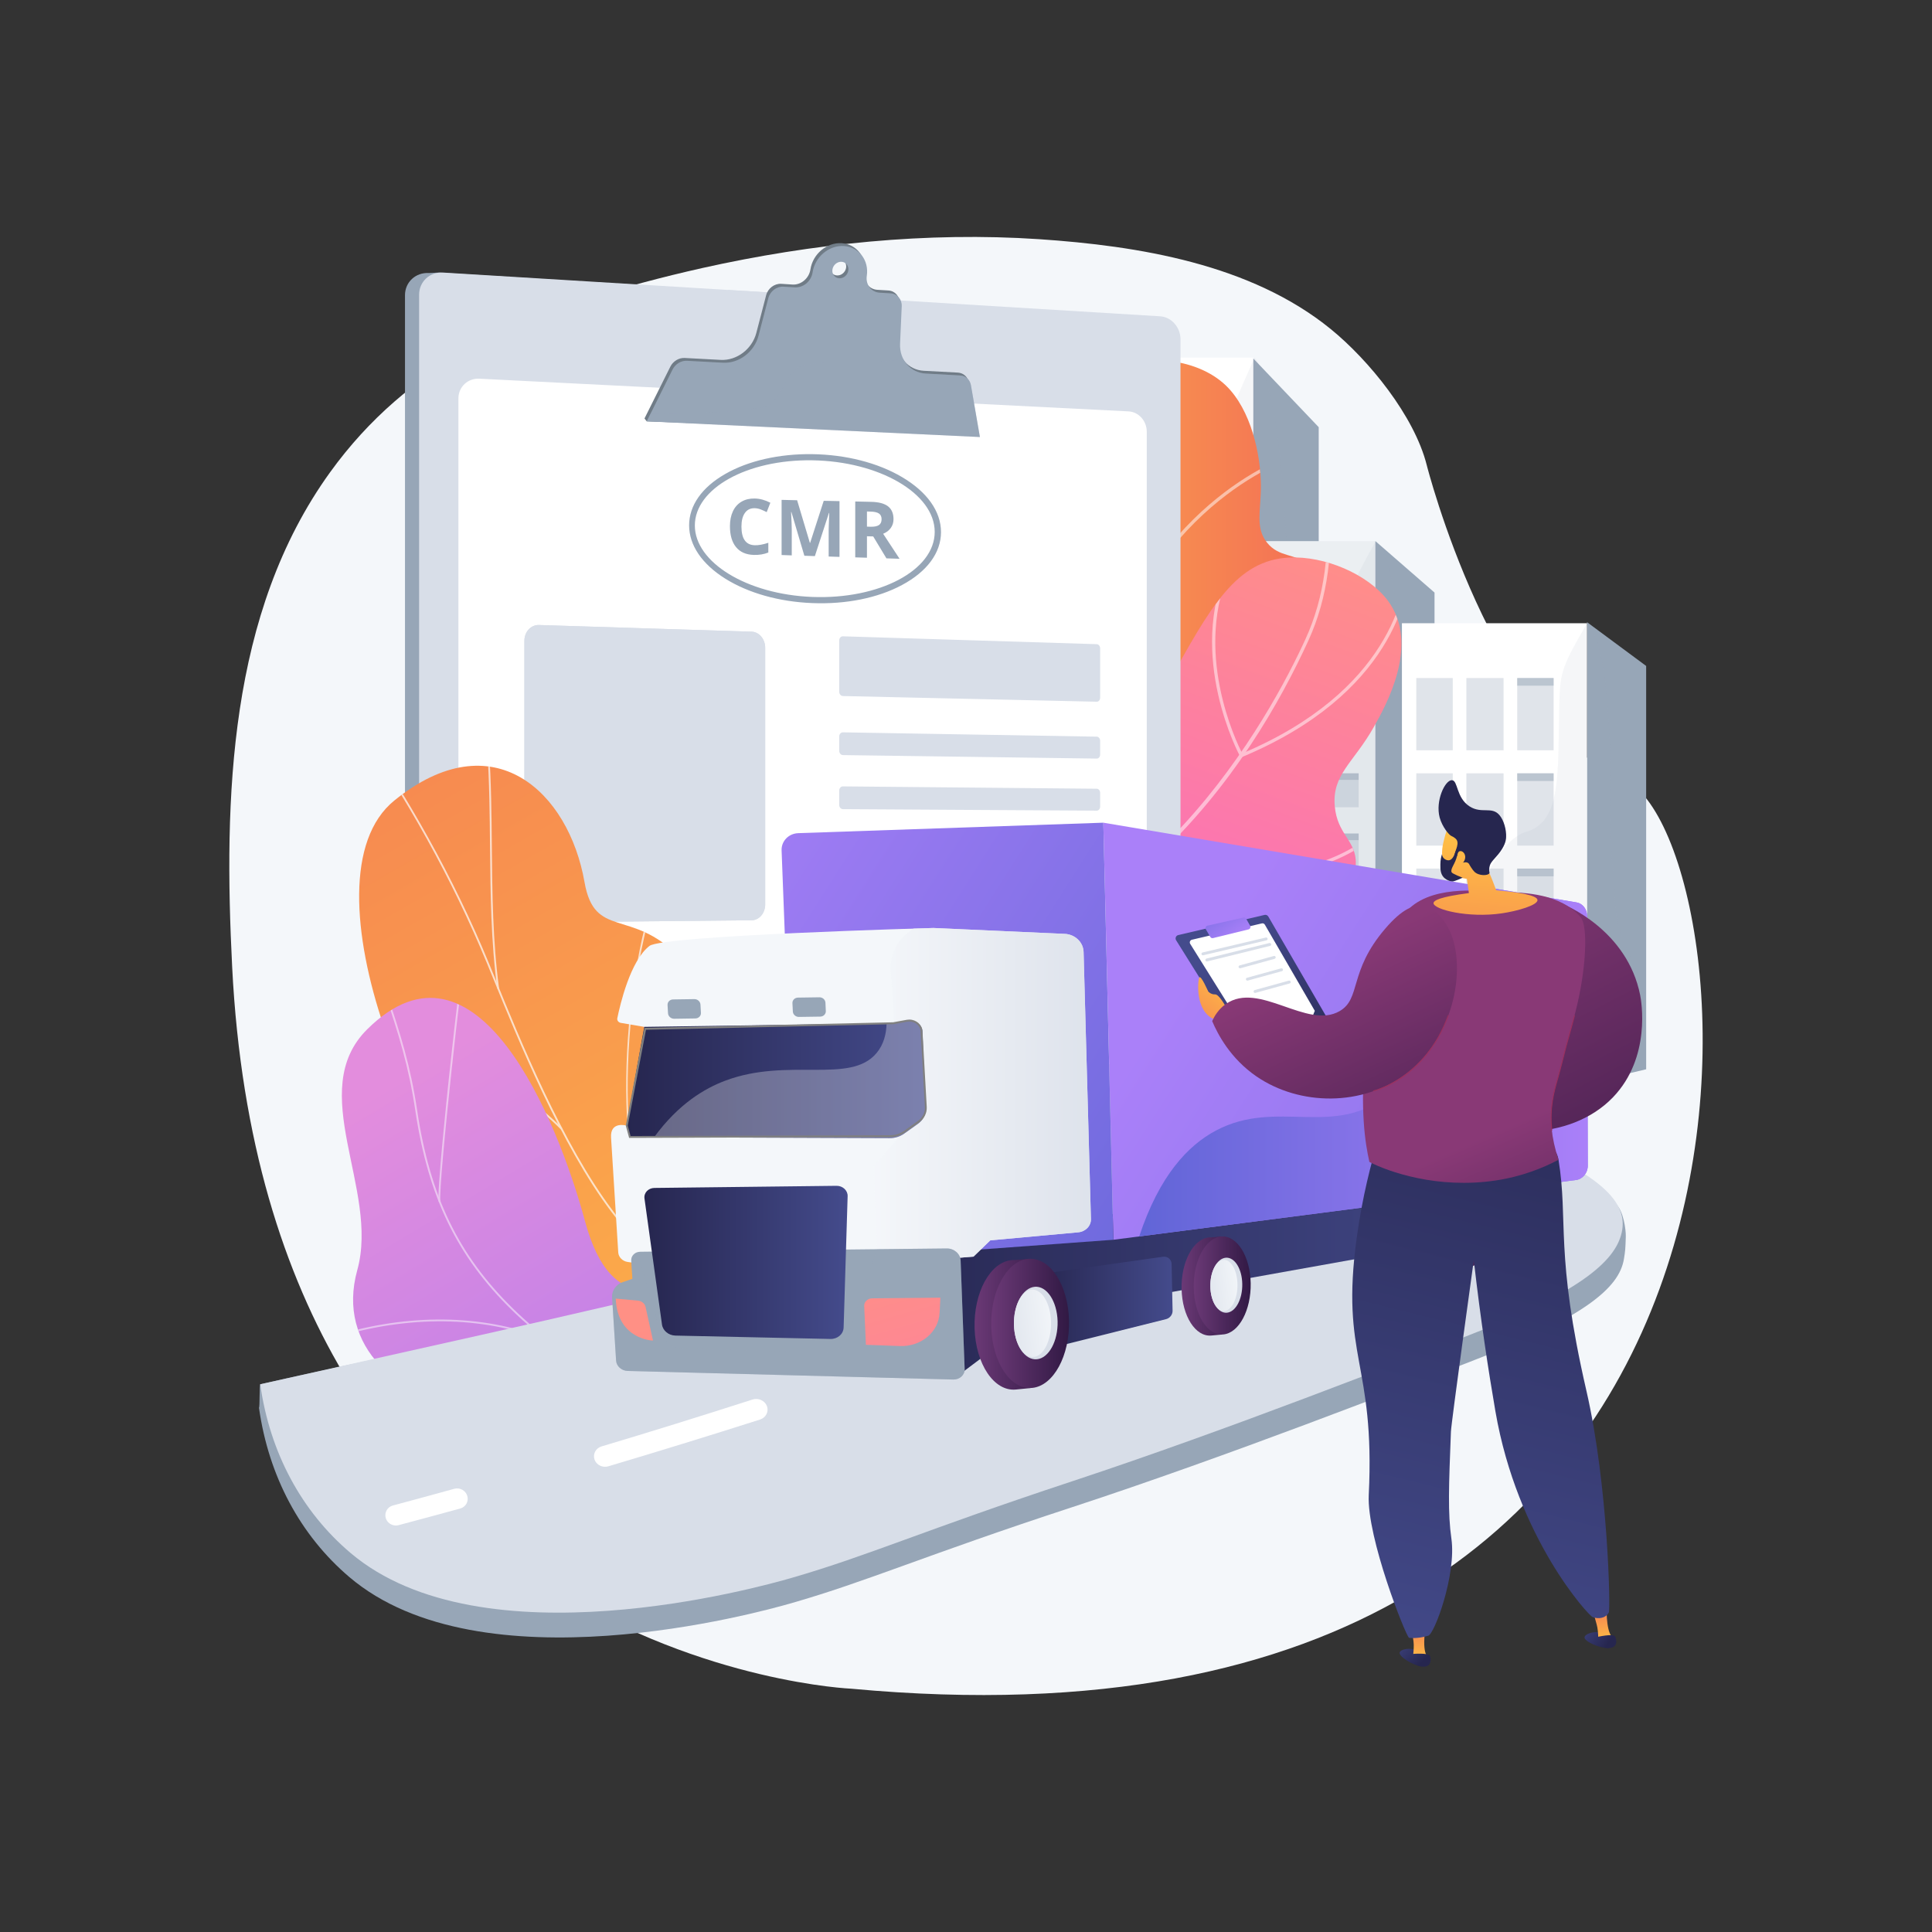 <svg version="1.2" xmlns="http://www.w3.org/2000/svg" viewBox="0 0 3710 3710" width="500" height="500">
	<rect x="0" y="0" width="3710" height="3710" fill="#333333" stroke="none"/>
	<title>Wavy_Tsp-02_Single-01-ai</title>
	<defs>
		<linearGradient id="g1" x2="1" gradientUnits="userSpaceOnUse" gradientTransform="matrix(-422.409,0,0,-1041.109,2641.09,1039.064)">
			<stop offset=".494" stop-color="#ebeff2"/>
			<stop offset="1" stop-color="#ffffff"/>
		</linearGradient>
		<linearGradient id="g2" x2="1" gradientUnits="userSpaceOnUse" gradientTransform="matrix(838.089,0,0,1091.614,1692.578,691.536)">
			<stop offset="0" stop-color="#ffc444"/>
			<stop offset=".996" stop-color="#f36f56"/>
		</linearGradient>
		<clipPath clipPathUnits="userSpaceOnUse" id="cp1">
			<path d="m1692.58 1783.15c63.9-43.22 150.76-116.13 203.12-230.52 68.65-150.01 17.63-239.56 67.42-504.19 31.48-167.32 55.13-283.78 149.9-332.91 74.27-38.49 183.32-31.03 241.26 24.97 48.17 46.56 66.64 132.14 67 191.17 0.29 48.11-11.43 81.13 11.62 110.14 23.56 29.65 55.65 20.15 78.47 42.97 46.27 46.28-4.15 166.94-12.3 186.44-90.66 216.91-322.97 335.77-424.93 386.4-84.31 41.86-212.86 95.04-381.56 125.53z"/>
		</clipPath>
		<linearGradient id="g3" x2="1" gradientUnits="userSpaceOnUse" gradientTransform="matrix(-297.771,799.281,-517.289,-192.715,2943.778,1147.713)">
			<stop offset="0" stop-color="#ff9085"/>
			<stop offset="1" stop-color="#fb6fbb"/>
		</linearGradient>
		<clipPath clipPathUnits="userSpaceOnUse" id="cp2">
			<path d="m1888.05 1840.14c119.73 22.38 275.45 33.81 433.74-6.05 40.39-10.18 289.93-73.03 281.59-183.03-2.93-38.75-35.39-50.63-40.22-102.36-5.73-61.31 36.17-83.88 74.67-152.07 22.98-40.69 90.21-159.77 26.74-243.82-37.92-50.23-120.8-85.68-189.38-82.16-100.58 5.17-150.67 93.15-232.86 243.5-72.86 133.27-66.96 170.26-121.09 265.32-40.18 70.54-108.97 165.24-233.19 260.67z"/>
		</clipPath>
		<linearGradient id="g4" x2="1" gradientUnits="userSpaceOnUse" gradientTransform="matrix(-1519.644,-2627.713,1050.997,-607.806,826.521,3821.9)">
			<stop offset="0" stop-color="#ffc444"/>
			<stop offset=".314" stop-color="#fba94a"/>
			<stop offset=".996" stop-color="#f36f56"/>
		</linearGradient>
		<clipPath clipPathUnits="userSpaceOnUse" id="cp3">
			<path d="m1263.22 2743.46c2.12 38.13-0.42 69.7-0.09 107.04 145.35-68.89 298.09-108.66 445.57-178.24-164.83-130.48-286.35-167.97-315.51-409.98-13.69-113.57-7.39-341.42-88.83-424.66-92.79-94.85-162.54-33.12-181.93-143.78-30.31-172.95-175-310.4-364.99-156.77-187.51 151.63 54.22 729.03 239.82 838.37 139.28 124.68 254.91 168.97 265.96 368.02z"/>
		</clipPath>
		<linearGradient id="g5" x2="1" gradientUnits="userSpaceOnUse" gradientTransform="matrix(860.687,1416.912,-810.974,492.616,1593.17,1564.191)">
			<stop offset=".004" stop-color="#e38ddd"/>
			<stop offset="1" stop-color="#9571f6"/>
		</linearGradient>
		<clipPath clipPathUnits="userSpaceOnUse" id="cp4">
			<path d="m1123.41 2345.14c50.94 189.13 158.93 140.92 299.47 85.39-13.26 181.94-19.47 359.6-25.15 539.91-94.62 35.77-163.06 59.63-224.18-46.89-69.13-120.46-105.03-192.27-256.52-213.41-151.49-21.15-271.79-123.89-230.92-271.25 43-155.07-100.67-344.27 19.45-462.82 209.3-206.58 364.81 172.12 417.85 369.07z"/>
		</clipPath>
		<linearGradient id="g6" x2="1" gradientUnits="userSpaceOnUse" gradientTransform="matrix(-1342.909,0,0,-392.597,2977.013,2241.242)">
			<stop offset="0" stop-color="#444b8c"/>
			<stop offset=".996" stop-color="#26264f"/>
		</linearGradient>
		<linearGradient id="g7" x2="1" gradientUnits="userSpaceOnUse" gradientTransform="matrix(-261.09,0,0,-182.244,2251.747,2413.103)">
			<stop offset="0" stop-color="#444b8c"/>
			<stop offset=".996" stop-color="#26264f"/>
		</linearGradient>
		<linearGradient id="g8" x2="1" gradientUnits="userSpaceOnUse" gradientTransform="matrix(-64.701,0,0,-118.521,2918.76,2290.053)">
			<stop offset="0" stop-color="#311944"/>
			<stop offset="1" stop-color="#6b3976"/>
		</linearGradient>
		<linearGradient id="g9" x2="1" gradientUnits="userSpaceOnUse" gradientTransform="matrix(-64.528,0,0,-117.46,2932.284,2290.01)">
			<stop offset="0" stop-color="#311944"/>
			<stop offset="1" stop-color="#6b3976"/>
		</linearGradient>
		<linearGradient id="g10" x2="1" gradientUnits="userSpaceOnUse" gradientTransform="matrix(61.966,-8.342,15.946,118.456,2867.2,2392.157)">
			<stop offset=".005" stop-color="#d8dee8"/>
			<stop offset="1" stop-color="#f4f7fa"/>
		</linearGradient>
		<linearGradient id="g11" x2="1" gradientUnits="userSpaceOnUse" gradientTransform="matrix(-71.943,0,0,-130.768,2845.436,2301.997)">
			<stop offset="0" stop-color="#311944"/>
			<stop offset="1" stop-color="#6b3976"/>
		</linearGradient>
		<linearGradient id="g12" x2="1" gradientUnits="userSpaceOnUse" gradientTransform="matrix(-71.731,0,0,-129.562,2860.461,2301.947)">
			<stop offset="0" stop-color="#311944"/>
			<stop offset="1" stop-color="#6b3976"/>
		</linearGradient>
		<linearGradient id="g13" x2="1" gradientUnits="userSpaceOnUse" gradientTransform="matrix(68.768,-9.257,17.583,130.619,2788.142,2414.588)">
			<stop offset=".005" stop-color="#d8dee8"/>
			<stop offset="1" stop-color="#f4f7fa"/>
		</linearGradient>
		<linearGradient id="g14" x2="1" gradientUnits="userSpaceOnUse" gradientTransform="matrix(-79.825,0,0,-143.893,2765.921,2307.769)">
			<stop offset="0" stop-color="#311944"/>
			<stop offset="1" stop-color="#6b3976"/>
		</linearGradient>
		<linearGradient id="g15" x2="1" gradientUnits="userSpaceOnUse" gradientTransform="matrix(-79.565,0,0,-142.538,2782.577,2307.713)">
			<stop offset="0" stop-color="#311944"/>
			<stop offset="1" stop-color="#6b3976"/>
		</linearGradient>
		<linearGradient id="g16" x2="1" gradientUnits="userSpaceOnUse" gradientTransform="matrix(76.144,-10.25,19.34,143.669,2702.394,2431.602)">
			<stop offset=".005" stop-color="#d8dee8"/>
			<stop offset="1" stop-color="#f4f7fa"/>
		</linearGradient>
		<linearGradient id="g17" x2="1" gradientUnits="userSpaceOnUse" gradientTransform="matrix(-109.896,0,0,-190.358,2378.853,2374.399)">
			<stop offset="0" stop-color="#311944"/>
			<stop offset="1" stop-color="#6b3976"/>
		</linearGradient>
		<linearGradient id="g18" x2="1" gradientUnits="userSpaceOnUse" gradientTransform="matrix(-109.418,0,0,-188.337,2401.699,2374.311)">
			<stop offset="0" stop-color="#311944"/>
			<stop offset="1" stop-color="#6b3976"/>
		</linearGradient>
		<linearGradient id="g19" x2="1" gradientUnits="userSpaceOnUse" gradientTransform="matrix(103.854,-13.98,25.512,189.518,2291.635,2537.79)">
			<stop offset=".005" stop-color="#d8dee8"/>
			<stop offset="1" stop-color="#f4f7fa"/>
		</linearGradient>
		<linearGradient id="g20" x2="1" gradientUnits="userSpaceOnUse" gradientTransform="matrix(-150.361,0,0,-251.221,2021.777,2417.278)">
			<stop offset="0" stop-color="#311944"/>
			<stop offset="1" stop-color="#6b3976"/>
		</linearGradient>
		<linearGradient id="g21" x2="1" gradientUnits="userSpaceOnUse" gradientTransform="matrix(-149.508,0,0,-248.273,2052.903,2417.149)">
			<stop offset="0" stop-color="#311944"/>
			<stop offset="1" stop-color="#6b3976"/>
		</linearGradient>
		<linearGradient id="g22" x2="1" gradientUnits="userSpaceOnUse" gradientTransform="matrix(140.875,-18.964,33.579,249.448,1902.799,2632.451)">
			<stop offset=".005" stop-color="#d8dee8"/>
			<stop offset="1" stop-color="#f4f7fa"/>
		</linearGradient>
		<linearGradient id="g23" x2="1" gradientUnits="userSpaceOnUse" gradientTransform="matrix(1463.107,950.734,-855.974,1317.28,2031.51,2245.738)">
			<stop offset="0" stop-color="#aa80f9"/>
			<stop offset=".996" stop-color="#6165d7"/>
		</linearGradient>
		<linearGradient id="g24" x2="1" gradientUnits="userSpaceOnUse" gradientTransform="matrix(1247.868,793.517,-864.284,1359.155,871.406,2178.812)">
			<stop offset="0" stop-color="#aa80f9"/>
			<stop offset=".996" stop-color="#6165d7"/>
		</linearGradient>
		<linearGradient id="g25" x2="1" gradientUnits="userSpaceOnUse" gradientTransform="matrix(-861.431,0,0,-669.076,3049.035,1705.188)">
			<stop offset="0" stop-color="#aa80f9"/>
			<stop offset=".996" stop-color="#6165d7"/>
		</linearGradient>
		<linearGradient id="g26" x2="1" gradientUnits="userSpaceOnUse" gradientTransform="matrix(-417.671,0,0,-643.599,2094.907,1781.954)">
			<stop offset=".005" stop-color="#d8dee8"/>
			<stop offset="1" stop-color="#f4f7fa"/>
		</linearGradient>
		<linearGradient id="g27" x2="1" gradientUnits="userSpaceOnUse" gradientTransform="matrix(-390.352,0,0,-294.066,1627.734,2277.11)">
			<stop offset="0" stop-color="#444b8c"/>
			<stop offset=".996" stop-color="#26264f"/>
		</linearGradient>
		<linearGradient id="g28" x2="1" gradientUnits="userSpaceOnUse" gradientTransform="matrix(215.767,751.708,-1136.557,326.233,1653.069,2410.397)">
			<stop offset="0" stop-color="#ff9085"/>
			<stop offset="1" stop-color="#fb6fbb"/>
		</linearGradient>
		<linearGradient id="g29" x2="1" gradientUnits="userSpaceOnUse" gradientTransform="matrix(178.58,622.15,-345.83,99.266,1169.897,2564.346)">
			<stop offset="0" stop-color="#ff9085"/>
			<stop offset="1" stop-color="#fb6fbb"/>
		</linearGradient>
		<linearGradient id="g30" x2="1" gradientUnits="userSpaceOnUse" gradientTransform="matrix(-574.046,0,0,-225.76,1777.247,1959.872)">
			<stop offset="0" stop-color="#444b8c"/>
			<stop offset=".996" stop-color="#26264f"/>
		</linearGradient>
		<linearGradient id="g31" x2="1" gradientUnits="userSpaceOnUse" gradientTransform="matrix(218.124,274.384,-168.305,133.796,2202.815,1925.87)">
			<stop offset="0" stop-color="#444b8c"/>
			<stop offset=".996" stop-color="#26264f"/>
		</linearGradient>
		<linearGradient id="g32" x2="1" gradientUnits="userSpaceOnUse" gradientTransform="matrix(-63.424,-99.553,156.218,-99.524,2381.974,1795.887)">
			<stop offset="0" stop-color="#aa80f9"/>
			<stop offset=".996" stop-color="#6165d7"/>
		</linearGradient>
		<linearGradient id="g33" x2="1" gradientUnits="userSpaceOnUse" gradientTransform="matrix(-124.157,156.206,-296.313,-235.519,2314.863,1815.642)">
			<stop offset="0" stop-color="#ffc444"/>
			<stop offset=".996" stop-color="#f36f56"/>
		</linearGradient>
		<linearGradient id="g34" x2="1" gradientUnits="userSpaceOnUse" gradientTransform="matrix(-431.752,-845.951,907.938,-463.388,3523.573,2352.53)">
			<stop offset="0" stop-color="#311944"/>
			<stop offset="1" stop-color="#893976"/>
		</linearGradient>
		<linearGradient id="g35" x2="1" gradientUnits="userSpaceOnUse" gradientTransform="matrix(61.581,40.923,-23.223,34.946,3032.743,3103)">
			<stop offset="0" stop-color="#444b8c"/>
			<stop offset=".996" stop-color="#26264f"/>
		</linearGradient>
		<linearGradient id="g36" x2="1" gradientUnits="userSpaceOnUse" gradientTransform="matrix(-12.119,-85.717,41.092,-5.81,3019.281,3167.451)">
			<stop offset="0" stop-color="#ffc444"/>
			<stop offset=".996" stop-color="#f36f56"/>
		</linearGradient>
		<linearGradient id="g37" x2="1" gradientUnits="userSpaceOnUse" gradientTransform="matrix(64.286,42.721,-34.75,52.292,3033.152,3100.063)">
			<stop offset="0" stop-color="#444b8c"/>
			<stop offset=".996" stop-color="#26264f"/>
		</linearGradient>
		<linearGradient id="g38" x2="1" gradientUnits="userSpaceOnUse" gradientTransform="matrix(55.246,49.141,-27.887,31.352,2683.567,3131.202)">
			<stop offset="0" stop-color="#444b8c"/>
			<stop offset=".996" stop-color="#26264f"/>
		</linearGradient>
		<linearGradient id="g39" x2="1" gradientUnits="userSpaceOnUse" gradientTransform="matrix(0,-86.569,41.502,0,2661.218,3193.131)">
			<stop offset="0" stop-color="#ffc444"/>
			<stop offset=".996" stop-color="#f36f56"/>
		</linearGradient>
		<linearGradient id="g40" x2="1" gradientUnits="userSpaceOnUse" gradientTransform="matrix(347.796,-1404.222,919.194,227.665,3716.135,3512.919)">
			<stop offset="0" stop-color="#444b8c"/>
			<stop offset=".996" stop-color="#26264f"/>
		</linearGradient>
		<linearGradient id="g41" x2="1" gradientUnits="userSpaceOnUse" gradientTransform="matrix(-214.398,-488.352,486.048,-213.386,3531.6,2465.598)">
			<stop offset="0" stop-color="#311944"/>
			<stop offset="1" stop-color="#893976"/>
		</linearGradient>
		<linearGradient id="g42" x2="1" gradientUnits="userSpaceOnUse" gradientTransform="matrix(57.672,51.299,-41.729,46.912,2684.384,3128.351)">
			<stop offset="0" stop-color="#444b8c"/>
			<stop offset=".996" stop-color="#26264f"/>
		</linearGradient>
		<linearGradient id="g43" x2="1" gradientUnits="userSpaceOnUse" gradientTransform="matrix(-35.459,403.005,-440.212,-38.733,2767.356,1577.22)">
			<stop offset="0" stop-color="#ffc444"/>
			<stop offset=".996" stop-color="#f36f56"/>
		</linearGradient>
		<linearGradient id="g44" x2="1" gradientUnits="userSpaceOnUse" gradientTransform="matrix(-33.589,381.749,-243.667,-21.439,2790.037,1586.709)">
			<stop offset="0" stop-color="#ffc444"/>
			<stop offset=".996" stop-color="#f36f56"/>
		</linearGradient>
		<linearGradient id="g45" x2="1" gradientUnits="userSpaceOnUse" gradientTransform="matrix(-265.284,-571.035,956.279,-444.255,2982.83,2329.835)">
			<stop offset="0" stop-color="#311944"/>
			<stop offset="1" stop-color="#893976"/>
		</linearGradient>
	</defs>
	<style>
		.s0 { fill: #f4f7fa } 
		.s1 { fill: #97a6b7 } 
		.s2 { fill: #ffffff } 
		.s3 { opacity: .3;fill: #97a6b7 } 
		.s4 { opacity: .5;mix-blend-mode: multiply;fill: #97a6b7 } 
		.s5 { opacity: .1;mix-blend-mode: multiply;fill: #97a6b7 } 
		.s6 { fill: url(#g1) } 
		.s7 { fill: url(#g2) } 
		.s8 { fill: url(#g3) } 
		.s9 { fill: #d8dee8 } 
		.s10 { mix-blend-mode: multiply;fill: #d8dee8 } 
		.s11 { fill: #707c87 } 
		.s12 { opacity: .3;mix-blend-mode: multiply;fill: #97a6b7 } 
		.s13 { fill: url(#g4) } 
		.s14 { fill: #fcfdfe } 
		.s15 { fill: url(#g5) } 
		.s16 { fill: url(#g6) } 
		.s17 { fill: url(#g7) } 
		.s18 { fill: url(#g8) } 
		.s19 { fill: url(#g9) } 
		.s20 { fill: url(#g10) } 
		.s21 { fill: url(#g11) } 
		.s22 { fill: url(#g12) } 
		.s23 { fill: url(#g13) } 
		.s24 { fill: url(#g14) } 
		.s25 { fill: url(#g15) } 
		.s26 { fill: url(#g16) } 
		.s27 { fill: url(#g17) } 
		.s28 { fill: url(#g18) } 
		.s29 { fill: url(#g19) } 
		.s30 { fill: url(#g20) } 
		.s31 { fill: url(#g21) } 
		.s32 { fill: url(#g22) } 
		.s33 { fill: url(#g23) } 
		.s34 { fill: url(#g24) } 
		.s35 { fill: url(#g25) } 
		.s36 { opacity: .8;mix-blend-mode: multiply;fill: url(#g26) } 
		.s37 { fill: url(#g27) } 
		.s38 { fill: url(#g28) } 
		.s39 { fill: url(#g29) } 
		.s40 { fill: url(#g30) } 
		.s41 { opacity: .3;mix-blend-mode: overlay;fill: #ffffff } 
		.s42 { fill: #808080 } 
		.s43 { fill: url(#g31) } 
		.s44 { fill: url(#g32) } 
		.s45 { fill: url(#g33) } 
		.s46 { fill: url(#g34) } 
		.s47 { fill: url(#g35) } 
		.s48 { fill: url(#g36) } 
		.s49 { fill: url(#g37) } 
		.s50 { fill: url(#g38) } 
		.s51 { fill: url(#g39) } 
		.s52 { fill: url(#g40) } 
		.s53 { fill: url(#g41) } 
		.s54 { fill: url(#g42) } 
		.s55 { fill: url(#g43) } 
		.s56 { fill: #26264f } 
		.s57 { fill: url(#g44) } 
		.s58 { fill: #9b305e } 
		.s59 { fill: url(#g45) } 
	</style>
	<g id="_Artboards_">
	</g>
	<g id="Illustration">
		<g id="&lt;Group&gt;">
			<path id="&lt;Path&gt;" class="s0" d="m1348.6 514.7c211.6-47.2 431.6-69.8 646.7-55.4 190.6 12.8 406.7 47.7 560.2 172.7 73.1 59.5 160.3 166.5 184.2 260.9 0 0.1 125.9 497 377.6 603.5 251.8 106.5 426.6 1923.9-1482.6 1746.4 0 0-1121.4-46.5-1188.9-1386.1-16.3-323.6-7.2-679.4 188.2-950 149.8-207.3 359.5-299.5 600.6-364 37.7-10.1 75.7-19.4 114-28z"/>
			<g id="&lt;Group&gt;">
				<g id="&lt;Group&gt;">
					<path id="&lt;Path&gt;" class="s1" d="m2406.4 688.1v1392.1l125.9-42.2v-1217.7l-114.5-120.2-10-10.5z"/>
					<path id="&lt;Path&gt;" class="s2" d="m2056.3 686.8v1393.4h350.1v-1393.4z"/>
					<path id="&lt;Path&gt;" class="s3" d="m2295.2 1988.7h44.5v-1148h-44.5z"/>
					<path id="&lt;Path&gt;" class="s3" d="m2200.8 1988.7h46.3v-1148h-46.3z"/>
					<path id="&lt;Path&gt;" class="s3" d="m2108.1 1988.7h46.3v-1148h-46.3z"/>
					<path id="&lt;Path&gt;" class="s4" d="m2295.2 1988.7h14.8v-1148h-14.8z"/>
					<path id="&lt;Path&gt;" class="s4" d="m2200.8 1988.7h14.8v-1148h-14.8z"/>
					<path id="&lt;Path&gt;" class="s4" d="m2106.3 1988.7h14.8v-1148h-14.8z"/>
					<path id="&lt;Path&gt;" class="s5" d="m2056.3 2080.1v0.1h350.1l125.9-42.2v-141.6c-58.3-157.8-39.1-223.3-51.7-340.4-12.3-114.2 13.6-716-62.8-855.9q-4.2-7.7-8.7-13.3-0.7 1.4-1.3 2.8-0.7 1.7-1.4 3.3c-39.8 89.4-58 132-66.7 177.4-8.5 44.2-7.8 91-9.2 186-1.7 116.9-1.4 218.6-20.5 288.6-4 14.8-8.8 28.1-14.8 39.9-11.5 22.9-27.1 39.9-48.1 49.8q-3.5 1.7-7.2 3.1c-8.2 3.1-16.3 7.9-24.3 14.3q-7.5 5.9-14.8 13.7c-16.4 17.3-32 41-46.4 69.8-12.1 24.3-23.3 52.3-33.3 83q-6.9 21.1-13 43.9-0.9 3.5-1.8 7c-22.7 87.5-36.1 191.3-34.9 297 0.5 46-5.3 83-15.1 113.7z"/>
				</g>
				<g id="&lt;Group&gt;">
					<path id="&lt;Path&gt;" class="s1" d="m2181.5 1376.3v703.9l99.1-21.4v-615.7l-90.1-60.8-7.8-5.3z"/>
					<path id="&lt;Path&gt;" class="s0" d="m1906.2 1375.6v704.6h275.3v-704.6z"/>
					<path id="&lt;Path&gt;" class="s1" d="m2094.1 2033.9h35v-580.5h-35z"/>
					<path id="&lt;Path&gt;" class="s1" d="m2019.9 2033.9h36.4v-580.5h-36.4z"/>
					<path id="&lt;Path&gt;" class="s1" d="m1947 2033.9h36.4v-580.5h-36.4z"/>
					<path id="&lt;Path&gt;" class="s4" d="m2094.1 2033.9h11.7v-580.5h-11.7z"/>
					<path id="&lt;Path&gt;" class="s4" d="m2019.9 2033.9h11.6v-580.5h-11.6z"/>
					<path id="&lt;Path&gt;" class="s4" d="m1945.6 2033.9h11.6v-580.5h-11.6z"/>
					<path id="&lt;Path&gt;" class="s5" d="m1906.2 2080.1v0.1h275.3l99.1-21.4v-71.6c-45.9-79.7-30.8-112.9-40.7-172.1-9.7-57.7 10.7-362-49.4-432.8q-3.2-3.8-6.8-6.7-0.5 0.7-1 1.4-0.6 0.9-1.2 1.7c-31.2 45.2-45.6 66.8-52.4 89.7-6.6 22.4-6.1 46-7.2 94.1-1.4 59.1-1.1 110.5-16.1 145.9-3.1 7.4-7 14.2-11.7 20.1-9 11.6-21.3 20.2-37.8 25.2q-2.8 0.9-5.7 1.6c-6.4 1.6-12.8 4-19.1 7.2q-5.9 3-11.6 7c-12.9 8.7-25.2 20.7-36.5 35.3-9.5 12.3-18.3 26.4-26.2 41.9q-5.4 10.7-10.2 22.2-0.7 1.8-1.4 3.6c-17.9 44.2-28.4 96.7-27.5 150.1 0.4 23.3-4.1 42-11.9 57.5z"/>
				</g>
				<g id="&lt;Group&gt;">
					<path id="&lt;Path&gt;" class="s6" d="m2218.7 1039.1v1041.1h422.4v-1041.1z"/>
					<path id="&lt;Path&gt;" class="s3" d="m2250.7 1203.1h358.3v-65.2h-358.3z"/>
					<path id="&lt;Path&gt;" class="s3" d="m2250.7 1318.8h358.3v-65.2h-358.3z"/>
					<path id="&lt;Path&gt;" class="s3" d="m2250.7 1434.5h358.3v-65.2h-358.3z"/>
					<path id="&lt;Path&gt;" class="s3" d="m2250.7 1550.2h358.3v-65.2h-358.3z"/>
					<path id="&lt;Path&gt;" class="s3" d="m2250.7 1665.8h358.3v-65.2h-358.3z"/>
					<path id="&lt;Path&gt;" class="s3" d="m2250.7 1781.5h358.3v-65.2h-358.3z"/>
					<path id="&lt;Path&gt;" class="s3" d="m2250.7 1897.2h358.3v-65.2h-358.3z"/>
					<path id="&lt;Path&gt;" class="s1" d="m2641.1 1039.1v1041.1h113.6v-942.3l-110.3-96-2.8-2.4z"/>
					<path id="&lt;Path&gt;" class="s4" d="m2719.7 1295.7v14.7h70v-14.7z"/>
					<path id="&lt;Path&gt;" class="s4" d="m2719.7 1478.6v14.8h70v-14.8z"/>
					<path id="&lt;Path&gt;" class="s4" d="m2719.7 1661.6v14.7h70v-14.7z"/>
					<path id="&lt;Path&gt;" class="s4" d="m2719.7 1844.6v14.7h70v-14.7z"/>
					<path id="&lt;Path&gt;" class="s4" d="m2250.7 1150.5h358.3v-12.6h-358.3z"/>
					<path id="&lt;Path&gt;" class="s4" d="m2250.7 1266.2h358.3v-12.6h-358.3z"/>
					<path id="&lt;Path&gt;" class="s4" d="m2250.7 1381.9h358.3v-12.6h-358.3z"/>
					<path id="&lt;Path&gt;" class="s4" d="m2250.7 1497.6h358.3v-12.6h-358.3z"/>
					<path id="&lt;Path&gt;" class="s4" d="m2250.7 1613.3h358.3v-12.7h-358.3z"/>
					<path id="&lt;Path&gt;" class="s4" d="m2250.7 1728.9h358.3v-12.6h-358.3z"/>
					<path id="&lt;Path&gt;" class="s4" d="m2250.7 1844.6h358.3v-12.6h-358.3z"/>
					<path id="&lt;Path&gt;" class="s5" d="m2232.7 2080.2h408.4l113.6-31.6v-201.7c-4.5-12.5-9.3-24.5-14.4-35.5-47.9-102.8-32.3-144.6-42.3-219.8-9.9-74.3 11.7-472.7-53.6-549.7q-1.3-1.5-2.6-2.8-0.1 0.2-0.2 0.4-0.3 0.4-0.5 0.8c-25.8 46.8-40.3 73.8-48.7 97.6-1.5 4.3-2.8 8.5-3.9 12.6-4.3 15.9-6.1 31.6-7 52.6-0.6 14-0.9 30.3-1.2 50.5q-0.1 6.1-0.2 12.6-0.1 3.8-0.1 7.8c-0.3 15.4-0.5 30.3-0.8 44.8-0.3 17.6-0.8 34.5-1.7 50.5q-0.3 6.4-0.8 12.6c-1.3 19.1-3.4 36.7-6.7 52.6-4.1 19.9-10.2 36.9-19.2 50.5q-4.6 6.9-10.3 12.6c-8.5 8.5-19 14.8-31.8 18.8-16.2 4.9-32 16.6-46.7 33.8-11.7 13.6-22.8 30.7-32.8 50.4-2.1 4.1-4.1 8.3-6.1 12.7-7.4 16.1-14.2 33.7-20.1 52.5-5.1 16.1-9.6 33-13.3 50.5q-1.4 6.3-2.6 12.6c-3.3 17.1-5.9 34.7-7.7 52.6-1.7 16.6-2.8 33.5-3.1 50.5q-0.2 6.3-0.2 12.6 0 3.9 0.1 7.8c0.2 16.7-1.2 31.5-3.8 44.8-21.1 105.3-122.8 113.5-139.7 183z"/>
				</g>
				<g id="&lt;Group&gt;">
					<path id="&lt;Path&gt;" class="s4" d="m2974.7 1294.2h-71.3v14.7h71.3z"/>
					<path id="&lt;Path&gt;" class="s4" d="m2974.7 1477.2h-71.3v14.7h71.3z"/>
					<path id="&lt;Path&gt;" class="s4" d="m2974.7 1660.2h-71.3v14.7h71.3z"/>
					<g id="&lt;Group&gt;">
						<path id="&lt;Path&gt;" class="s1" d="m3047.5 1194.7v885.5l113.6-26.9v-774.5z"/>
						<path id="&lt;Path&gt;" class="s2" d="m2692.1 1196.8v883.4h355.4v-883.4z"/>
						<g id="&lt;Group&gt;" style="opacity: .3">
							<path id="&lt;Path&gt;" class="s1" d="m2913.5 1302v138.8h69.9v-138.8z"/>
							<path id="&lt;Path&gt;" class="s1" d="m2815.9 1302v138.8h71.4v-138.8z"/>
							<path id="&lt;Path&gt;" class="s1" d="m2719.7 1302v138.8h70v-138.8z"/>
							<path id="&lt;Path&gt;" class="s1" d="m2913.5 1485v138.8h69.9v-138.8z"/>
							<path id="&lt;Path&gt;" class="s1" d="m2815.9 1485v138.8h71.4v-138.8z"/>
							<path id="&lt;Path&gt;" class="s1" d="m2719.7 1485v138.8h70v-138.8z"/>
							<path id="&lt;Path&gt;" class="s1" d="m2913.5 1667.9v138.9h69.9v-138.9z"/>
							<path id="&lt;Path&gt;" class="s1" d="m2815.9 1667.9v138.9h71.4v-138.9z"/>
							<path id="&lt;Path&gt;" class="s1" d="m2719.7 1667.9v138.9h70v-138.9z"/>
							<path id="&lt;Path&gt;" class="s1" d="m2913.5 1850.9v138.8h69.9v-138.8z"/>
							<path id="&lt;Path&gt;" class="s1" d="m2815.9 1850.9v138.8h71.4v-138.8z"/>
							<path id="&lt;Path&gt;" class="s1" d="m2719.7 1850.9v138.8h70v-138.8z"/>
						</g>
						<path id="&lt;Path&gt;" class="s4" d="m2983.4 1302h-69.9v14.7h69.9z"/>
						<path id="&lt;Path&gt;" class="s4" d="m2983.4 1485h-69.9v14.7h69.9z"/>
						<path id="&lt;Path&gt;" class="s4" d="m2983.4 1667.9h-69.9v14.8h69.9z"/>
						<path id="&lt;Path&gt;" class="s4" d="m2983.4 1850.9h-69.9v14.7h69.9z"/>
						<path id="&lt;Path&gt;" class="s5" d="m2692.1 2065.5v14.7h355.4l113.6-26.9v-131c-7.6-28-16.8-55.2-27.7-77.7-41.7-86.2-28.1-121.3-36.9-184.4-8.7-63.1 10.7-405.2-49-463.4-55.9 97.5-52 93.2-53.9 197-1.1 55.5-1 104.6-10.2 141.1-8 31.6-23.1 53.7-52 62.2-6 1.8-12 4.6-17.9 8.5-18.8 12-36.5 33.9-51.5 62.3-19.7 37.4-34.8 86-41.8 138.9-1.9 14.4-3.3 29.2-3.9 44.1q-0.3 7.5-0.4 15-0.1 6.5 0 13.1 0 2.3 0 4.5c-0.3 37.7-11.1 63.7-26.2 83.7-6.5 8.5-13.7 15.8-21.2 22.5-30.2 26.8-65.5 43-76.4 75.8z"/>
					</g>
				</g>
			</g>
			<g id="&lt;Group&gt;">
				<g id="&lt;Group&gt;">
					<path id="&lt;Path&gt;" class="s7" d="m1692.6 1783.2c63.9-43.3 150.7-116.2 203.1-230.6 68.7-150 17.6-239.5 67.4-504.2 31.5-167.3 55.2-283.7 149.9-332.9 74.3-38.5 183.3-31 241.3 25 48.1 46.6 66.6 132.1 67 191.2 0.3 48.1-11.5 81.1 11.6 110.1 23.6 29.7 55.7 20.2 78.5 43 46.2 46.3-4.2 166.9-12.3 186.4-90.7 216.9-323 335.8-425 386.4-84.3 41.9-212.8 95.1-381.5 125.6z"/>
					<g id="&lt;Clip Group&gt;" clip-path="url(#cp1)">
						<g id="&lt;Group&gt;" style="opacity: .5;mix-blend-mode: soft-light">
							<g id="&lt;Group&gt;">
								<path id="&lt;Path&gt;" class="s2" d="m1622.6 1815.4l-1.3-6.1c179.8-37.2 410.8-121.1 490.3-309.5 29.2-69.3 34.9-145.1 42.8-249.9 6.3-83.8 3.2-143.7 0.5-196.6-3.5-69.2-6.3-123.8 13.8-199.3 20.5-76.5 58.5-149.8 113.1-217.7l4.9 3.9c-54.1 67.2-91.7 139.7-111.9 215.4-19.9 74.5-17.2 128.8-13.6 197.4 2.7 53.1 5.8 113.2-0.6 197.3-7.6 101.5-13.7 181.7-43.3 251.9-37.9 89.8-113.9 164.6-225.8 222.4-75.6 39-166.1 69.5-268.9 90.8z"/>
							</g>
							<g id="&lt;Group&gt;">
								<path id="&lt;Path&gt;" class="s2" d="m2162 1192.2l-2.9-1.9c-0.6-0.3-51.8-33.6-97.8-99.1-42.5-60.5-89.1-161.6-70.3-300.1l6.2 0.9c-18.6 136.4 27.4 236.1 69.2 295.6 39 55.6 81.7 87.5 93.1 95.5 69.2-142 164.4-222.8 232.4-265.7 74.2-46.8 133-59.8 133.6-59.9l1.3 6.1c-0.6 0.1-58.5 12.9-131.9 59.2-67.7 42.8-162.7 123.7-231.4 266.3z"/>
							</g>
							<g id="&lt;Group&gt;">
								<path id="&lt;Path&gt;" class="s2" d="m2137.8 1417.8l-1-2c-0.4-0.9-42.1-88.8-101.1-168.7-58.6-79.4-217.8-129.2-219.4-129.7l1.9-6c6.6 2.1 162.7 51 222.5 132 54.4 73.6 94.1 153.9 100.8 167.7 179.2-25.7 425.6-396.2 428.1-399.9l5.2 3.4c-0.6 0.9-63.5 95.9-147.9 192.4-113.7 129.9-210.2 200.8-286.9 210.5z"/>
							</g>
							<g id="&lt;Group&gt;">
								<path id="&lt;Path&gt;" class="s2" d="m1919.5 1708.6l4-4.8c55.7-68.9 62.1-149.5 18.9-239.7-32.3-67.6-81.8-115.4-82.3-115.8l4.3-4.5c0.5 0.4 50.8 49 83.7 117.6 42.6 89.1 37.1 172.4-15.9 241.3 21.3 0.3 95.4-0.1 190.5-17.1 103.9-18.6 254.8-61.2 383.6-158.9l250.4-190 3.8 5-250.4 189.9c-129.9 98.6-281.8 141.5-386.4 160.2-113.3 20.2-197.1 17.1-197.9 17z"/>
							</g>
						</g>
					</g>
				</g>
				<g id="&lt;Group&gt;">
					<path id="&lt;Path&gt;" class="s8" d="m1888.1 1840.1c119.7 22.4 275.4 33.9 433.7-6 40.4-10.2 289.9-73 281.6-183-3-38.8-35.4-50.7-40.2-102.4-5.8-61.3 36.1-83.9 74.6-152.1 23-40.7 90.2-159.7 26.8-243.8-38-50.2-120.8-85.7-189.4-82.1-100.6 5.1-150.7 93.1-232.9 243.4-72.8 133.3-66.9 170.3-121.1 265.4-40.1 70.5-108.9 165.2-233.1 260.6z"/>
					<g id="&lt;Clip Group&gt;" clip-path="url(#cp2)">
						<g id="&lt;Group&gt;" style="opacity: .5;mix-blend-mode: soft-light">
							<g id="&lt;Group&gt;">
								<path id="&lt;Path&gt;" class="s2" d="m1870.5 1843.8q-60 14.7-122.1 18.4c-126.8 7.4-254.9-18.7-380.7-77.6l2.6-5.7c124.9 58.5 251.9 84.5 377.7 77.1 450-26.5 694.7-488.1 759-629 36.5-79.9 49-173.3 37.3-277.8l6.2-0.7c11.8 105.6-0.9 200.2-37.8 281.1-53 116-147.1 283-295.1 419.5-107.5 99.3-223.8 164.5-347.1 194.7z"/>
							</g>
							<g id="&lt;Group&gt;">
								<path id="&lt;Path&gt;" class="s2" d="m2382.5 1454.8l-1.3-2.5c-1-1.9-103.9-192.8-22.2-368.2l5.7 2.7c-75.4 161.7 9 337.2 20.7 360 283.1-119.5 314.6-308.5 317.4-363.7q0.1-2.3 0.2-2.9l6.2 1.1q-0.1 0.5-0.2 2.1c-2.9 56.3-34.9 249.4-323.9 370.3z"/>
							</g>
							<g id="&lt;Group&gt;">
								<path id="&lt;Path&gt;" class="s2" d="m2509.7 1669.5c-66.5 16.3-164.3 21.2-292.7-22l-1.6-0.5-0.4-1.6c-0.5-1.6-42.5-161.2 8.5-358.6l51.4-198.9 6.1 1.6-51.5 198.9c-47.9 185.2-13.2 336.6-8.9 353.8 150.6 50.2 258.2 33.7 321.9 11 69.2-24.6 102.9-61.5 103.2-61.8l4.7 4.1c-1.4 1.6-35.2 38.5-105.8 63.6-10.4 3.7-22.1 7.3-34.9 10.4z"/>
							</g>
						</g>
					</g>
				</g>
			</g>
			<g id="&lt;Group&gt;">
				<g id="&lt;Group&gt;">
					<path id="&lt;Path&gt;" class="s1" d="m2239.8 2537.5c0 23-17.6 42.6-39.2 43.8l-1377.1 71.5c-25.3 1.3-45.8-17.9-45.8-42.9v-2043.1c0-25 20.5-44 45.8-42.5l18.4-0.9 1358.7 85c21.6 1.3 39.2 21 39.2 44.1z"/>
					<path id="&lt;Path&gt;" class="s9" d="m2266.9 2536.5c0 23.1-17.5 42.7-39.2 43.8l-1377.1 71.6c-25.3 1.3-45.8-17.9-45.8-42.9v-2043.1c0-25 20.5-44.1 45.8-42.5l1377.1 84c21.7 1.3 39.2 21.1 39.2 44.2z"/>
					<path id="&lt;Path&gt;" class="s10" d="m1207.9 715.5c-34.3 44-39.1 127.1 19.5 161.3 127.2 78.3 293.4 53.8 415.7-29.3 89.9-63 51.6-179.8 25.9-274.2l-270.9-16.5c-23.3 65.1-147.3 101.4-190.2 158.7z"/>
					<path id="&lt;Path&gt;" class="s2" d="m2202.1 2454.7c0 20.5-15.6 37.8-34.8 38.7l-1246.9 58.3c-22.1 1.1-40.1-15.9-40.1-37.9v-1748.8c0-22 18-38.9 40.1-37.8l1246.9 62.8c19.2 1 34.8 18.3 34.8 38.8z"/>
					<path id="&lt;Compound Path&gt;" fill-rule="evenodd" class="s11" d="m1877.5 833.8l-635.6-24.7-4.3-5.5 49.6-99.4c5.3-10.7 16.5-17.4 27.7-16.8l69.1 3.7c30.8 1.6 60.3-20.7 68.4-51.9l18.8-72.2c3.4-13.3 16-22.8 29.1-22l21.6 1.4c7.9 0.5 15.9-2.3 22.3-7.7 6.4-5.4 10.7-12.9 12-21.1 4.5-29.9 31.5-52.5 60.3-50.6 28.7 1.9 48.2 27.6 43.7 57.3-2.5 16.8 8.5 31.2 24.6 32.2l21.2 1.3c12.8 0.8 22 11.5 21.4 24.8l-3.3 72c-1.4 31.1 20.1 55.8 49.7 57.4l65.6 3.5c10.7 0.6 19 8.2 20.9 18.9zm-252.7-319.7c1.3-8.7-4.5-16.3-12.9-16.8-8.4-0.6-16.3 6.1-17.6 14.8-1.4 8.8 4.4 16.3 12.8 16.8 8.5 0.6 16.3-6.1 17.7-14.8z"/>
					<path id="&lt;Compound Path&gt;" fill-rule="evenodd" class="s1" d="m1881.7 839.2l-639.8-30.1 49.6-99.5c5.3-10.6 16.4-17.4 27.7-16.8l69 3.7c30.9 1.7 60.3-20.7 68.4-51.9l18.8-72.1c3.5-13.4 16-22.8 29.1-22l21.6 1.3c7.9 0.5 15.9-2.2 22.4-7.6 6.4-5.4 10.7-13 11.9-21.1 4.5-29.9 31.6-52.6 60.4-50.7 28.7 2 48.2 27.6 43.7 57.3-2.5 16.8 8.5 31.3 24.6 32.3l21.2 1.3c12.7 0.8 21.9 11.4 21.3 24.8l-3.2 71.9c-1.4 31.1 20 55.9 49.7 57.4l65.6 3.6c10.6 0.5 19 8.1 20.8 18.8zm-252.7-319.7c1.3-8.7-4.4-16.2-12.8-16.8-8.5-0.5-16.4 6.1-17.7 14.9-1.3 8.7 4.5 16.2 12.9 16.8 8.4 0.5 16.3-6.1 17.6-14.9z"/>
					<g id="&lt;Group&gt;">
						<g id="&lt;Group&gt;">
							<path id="&lt;Path&gt;" class="s9" d="m2112.6 1339.8c0 4.4-2.9 7.8-6.5 7.7l-487.5-10.9c-3.9-0.1-7.1-3.8-7.1-8.3v-98.4c0-4.5 3.2-8.1 7.1-8l487.5 15.1c3.6 0.2 6.5 3.8 6.5 8.1z"/>
							<path id="&lt;Path&gt;" class="s9" d="m2112.6 1448.9c0 4.4-2.9 7.9-6.5 7.8l-487.5-6.7c-3.9-0.1-7.1-3.8-7.1-8.3v-27.3c0-4.6 3.2-8.2 7.1-8.1l487.5 8.3c3.6 0.1 6.5 3.7 6.5 8z"/>
							<path id="&lt;Path&gt;" class="s9" d="m2112.6 1548.8c0 4.4-2.9 7.9-6.5 7.9l-487.5-2.9c-3.9 0-7.1-3.7-7.1-8.3v-27.3c0-4.5 3.2-8.2 7.1-8.1l487.5 4.5c3.6 0 6.5 3.6 6.5 7.9z"/>
							<path id="&lt;Path&gt;" class="s9" d="m2112.6 1648.8c0 4.3-2.9 7.9-6.5 7.9l-487.5 0.9c-3.9 0-7.1-3.7-7.1-8.2v-27.3c0-4.6 3.2-8.2 7.1-8.2l487.5 0.7c3.6 0 6.5 3.5 6.5 7.9z"/>
							<path id="&lt;Path&gt;" class="s9" d="m2112.6 1748.7c0 4.3-2.9 7.9-6.5 7.9l-487.5 4.8c-3.9 0-7.1-3.6-7.1-8.2v-27.3c0-4.5 3.2-8.2 7.1-8.2l487.5-3.2c3.6 0 6.5 3.5 6.5 7.9z"/>
						</g>
						<g id="&lt;Group&gt;">
							<path id="&lt;Path&gt;" class="s9" d="m1443.4 1767.2l-408.6 4.1c-15.3 0.1-27.8-13.6-27.8-30.8v-510.1c0-17.1 12.5-30.6 27.8-30.2l408.6 12.8c14.4 0.5 26 14.3 26 30.9v493c0 16.6-11.6 30.2-26 30.3z"/>
							<path id="&lt;Compound Path&gt;" fill-rule="evenodd" class="s9" d="m1034.8 1200.2l408.6 12.8c14.4 0.5 26 14.3 26 30.9v493c0 16.5-11.5 30.1-25.9 30.3q-0.1 0-0.1 0l-408.6 4.1c-15.3 0.1-27.8-13.6-27.8-30.8v-510.1c0-16.8 12-30.1 26.9-30.2q0.4 0 0.9 0zm-15.5 30.2v509.9c0 9.6 7 17.3 15.6 17.2l408.5-3.9c7.8-0.2 14-7.6 14-16.5v-493.1c0-9.3-6.5-17.1-14.4-17.3l-408.6-12.7h-0.5c-8.2 0-14.6 7.2-14.6 16.4z"/>
						</g>
						<g id="&lt;Group&gt;">
							<path id="&lt;Path&gt;" class="s9" d="m1278.1 2020.9l-261.3 5.6c-1.8 0-3.2-1.6-3.2-3.5v-38.8c0-2 1.4-3.6 3.2-3.6l261.3-4.7c1.7 0 3 1.5 3 3.4v38.1c0 1.9-1.3 3.5-3 3.5z"/>
							<path id="&lt;Path&gt;" class="s9" d="m1461.1 2108.1l-444.3 12.4c-1.8 0.1-3.2-1.5-3.2-3.4v-38.9c0-1.9 1.4-3.5 3.2-3.6l444.3-10.9c1.6-0.1 3 1.4 3 3.3v37.6c0 1.9-1.4 3.4-3 3.5z"/>
							<path id="&lt;Path&gt;" class="s9" d="m1461.1 2199.1l-444.3 15.5c-1.8 0-3.2-1.5-3.2-3.5v-38.8c0-2 1.4-3.6 3.2-3.6l444.3-14c1.6-0.1 3 1.4 3 3.3v37.6c0 1.9-1.4 3.5-3 3.5z"/>
							<path id="&lt;Path&gt;" class="s9" d="m1461.1 2290.1l-444.3 18.5c-1.8 0.1-3.2-1.4-3.2-3.4v-38.8c0-2 1.4-3.6 3.2-3.7l444.3-17c1.6 0 3 1.4 3 3.3v37.6c0 1.9-1.4 3.5-3 3.5z"/>
						</g>
						<g id="&lt;Group&gt;">
							<path id="&lt;Path&gt;" class="s9" d="m1991.6 2005.8l-377.2 8c-1.6 0-2.9-1.4-2.9-3.3v-37.2c0-1.8 1.3-3.4 2.9-3.4l377.2-6.7c1.5-0.1 2.8 1.4 2.8 3.2v36.1c0 1.8-1.3 3.3-2.8 3.3z"/>
							<path id="&lt;Path&gt;" class="s9" d="m2103.4 2090.1l-489 13.7c-1.6 0-2.9-1.4-2.9-3.3v-37.2c0-1.8 1.3-3.4 2.9-3.4l489-12.1c1.5 0 2.7 1.4 2.7 3.2v35.8c0 1.8-1.2 3.3-2.7 3.3z"/>
							<path id="&lt;Path&gt;" class="s9" d="m2103.4 2176.8l-489 17c-1.6 0-2.9-1.4-2.9-3.3v-37.2c0-1.8 1.3-3.4 2.9-3.4l489-15.4c1.5 0 2.7 1.4 2.7 3.2v35.7c0 1.8-1.2 3.3-2.7 3.4z"/>
							<path id="&lt;Path&gt;" class="s9" d="m2103.4 2263.5l-489 20.3c-1.6 0-2.9-1.4-2.9-3.3v-37.1c0-1.9 1.3-3.5 2.9-3.5l489-18.7c1.5-0.1 2.7 1.3 2.7 3.1v35.8c0 1.8-1.2 3.3-2.7 3.4z"/>
						</g>
					</g>
					<path id="&lt;Path&gt;" class="s12" d="m1843.7 721l-65.6-3.6c-19.7-1-35.7-12.3-43.9-28.8-60.8 12.7-124.9-0.6-188.9 12.2-44 9.8-39.2 78.2-88.1 83.1-70.1 9.5-139.5 10.2-208.2 10.8l-7.1 14.4 639.8 30.1-17.2-99.4c-1.8-10.7-10.2-18.3-20.8-18.8z"/>
				</g>
				<g id="&lt;Group&gt;">
					<g id="&lt;Group&gt;">
						<path id="&lt;Compound Path&gt;" fill-rule="evenodd" class="s1" d="m1559.7 1158.1c-63.6-2.5-122.9-19.3-167.1-47-44.8-28.1-69.3-64.3-69.3-102.3 0-38 24.5-73 69.3-98.6 44.2-25.4 103.5-38.9 167.1-38.1 64.4 0.9 125.7 16.4 172.4 44 48.1 28.3 74.9 65.9 74.9 105.7 0 39.7-26.8 75.9-74.9 101.6-46.7 25.1-108 37.3-172.4 34.7zm0-274.2c-125.5-1.8-225.4 54.3-225.4 125.2 0 70.8 99.9 132.3 225.4 137.2 128.4 5 235.2-50.9 235.2-124.9 0-73.9-106.8-135.6-235.2-137.5z"/>
					</g>
					<g id="&lt;Group&gt;">
						<path id="&lt;Compound Path&gt;" class="s1" d="m1449.3 975.9q-12.2-0.3-18.8 9-6.7 9.3-6.7 26.2 0 35.2 25.5 35.9 10.8 0.4 26.1-4.7v18.7q-12.6 5.1-28.1 4.6-22.2-0.7-33.9-15-11.7-14.3-11.7-40.2 0-16.4 5.7-28.6 5.8-12.2 16.6-18.5 10.8-6.3 25.3-6 14.9 0.3 30 8.1l-7 18q-5.8-2.9-11.6-5.2-5.8-2.2-11.4-2.3z"/>
						<path id="&lt;Compound Path&gt;" class="s1" d="m1544.6 1067.2l-24.9-84h-0.6q1.3 25.4 1.3 33.9v49.4l-19.5-0.7v-105.9l29.8 0.7 24.5 81.9h0.5l26.1-80.8 30.3 0.6v107.1l-20.8-0.7v-50.6q0-3.5 0.2-8.2 0.1-4.7 0.9-24.8h-0.6l-27 82.8z"/>
						<path id="&lt;Compound Path&gt;" fill-rule="evenodd" class="s1" d="m1664.8 1029.8v41.2l-22.5-0.7v-107.3l30.9 0.7q21.7 0.5 32.2 8.7 10.4 8.2 10.4 24.6 0 9.5-5.2 16.8-5.2 7.3-14.7 11.2 24.2 37.1 31.5 48l-25.2-0.8-25.4-42.1zm0-18.5l7.2 0.2q10.7 0.2 15.8-3.2 5.1-3.5 5.1-11.3 0-7.6-5.2-11-5.2-3.4-16.1-3.6l-6.8-0.2z"/>
					</g>
				</g>
			</g>
			<g id="&lt;Group&gt;">
				<g id="&lt;Group&gt;">
					<g id="&lt;Group&gt;">
						<g id="&lt;Group&gt;">
							<path id="&lt;Path&gt;" class="s13" d="m1263.2 2743.5c2.1 38.1-0.4 69.7-0.1 107 145.4-68.9 298.1-108.7 445.6-178.2-164.8-130.5-286.3-168-315.5-410-13.7-113.6-7.4-341.4-88.8-424.7-92.8-94.8-162.6-33.1-182-143.8-30.3-172.9-175-310.4-365-156.7-187.5 151.6 54.3 729 239.9 838.3 139.2 124.7 254.9 169 265.9 368.1z"/>
							<g id="&lt;Clip Group&gt;" clip-path="url(#cp3)">
								<g id="&lt;Group&gt;" style="opacity: .7;mix-blend-mode: soft-light">
									<g id="&lt;Group&gt;">
										<path id="&lt;Path&gt;" class="s14" d="m1489.3 2738.9l-2.9 1.9c-32.8-49.4-69.9-96.8-105.8-142.7l-13.6-17.4c-28.8-37-54-70.5-76.1-100.1-12.4-16.6-24.2-32.3-35.8-47.5-35.3-46.3-60-78.6-72.3-94.7l-8.2-10.6c-96.7-127.1-181.3-335.2-226.8-447.1-4.9-12.1-9.3-22.9-13.2-32.2-65.9-159.4-153.5-317.3-260.5-469.4l2.8-2c107.1 152.3 194.9 310.5 260.9 470.1 3.9 9.3 8.3 20.1 13.2 32.2 45.4 111.7 130 319.6 226.4 446.3l8.1 10.6c12.3 16.1 37.1 48.4 72.4 94.7 11.5 15.2 23.3 30.9 35.8 47.5 22.1 29.6 47.2 63.1 76 100l13.6 17.5c36 45.9 73.1 93.3 106 142.9z"/>
										<path id="&lt;Path&gt;" class="s14" d="m1308.7 2505.5l-2.9 1.9c-59.9-87-95.2-213.3-102.1-365.2-5.8-126.6 8.8-266.9 40.2-385l3.3 0.9c-60.7 228.8-67.4 560.3 61.5 747.4z"/>
										<path id="&lt;Path&gt;" class="s14" d="m958.4 1898.2l-3.5 0.5c-12.2-90.5-13.1-183.1-13.9-272.6-0.6-61.2-1.1-124.6-5.4-186.8l3.5-0.2c4.2 62.3 4.8 125.7 5.4 187 0.8 89.4 1.7 181.9 13.9 272.1z"/>
										<path id="&lt;Path&gt;" class="s14" d="m1076.9 2168.7c-89.2-90.4-249.5-170.9-343.2-172.4l0.1-3.5c94.4 1.5 255.9 82.5 345.6 173.4z"/>
									</g>
								</g>
							</g>
						</g>
						<g id="&lt;Group&gt;">
							<path id="&lt;Path&gt;" class="s15" d="m1123.4 2345.1c51 189.2 158.9 141 299.5 85.4-13.3 182-19.5 359.6-25.2 539.9-94.6 35.8-163 59.7-224.1-46.8-69.2-120.5-105.1-192.3-256.6-213.5-151.5-21.1-271.8-123.8-230.9-271.2 43-155.1-100.7-344.3 19.5-462.8 209.3-206.6 364.8 172.1 417.8 369z"/>
							<g id="&lt;Clip Group&gt;" clip-path="url(#cp4)">
								<g id="&lt;Group&gt;" style="opacity: .5;mix-blend-mode: soft-light">
									<g id="&lt;Group&gt;">
										<path id="&lt;Path&gt;" class="s14" d="m1370.2 2741.6c-152.8-62.7-278.4-119.1-387.9-226.5-104.7-102.7-160-217-184.7-382.1-12.8-85.6-31.6-145.5-58.9-227l3.3-1.1c27.3 81.7 46.2 141.7 59.1 227.5 24.5 164.4 79.5 278.1 183.7 380.2 109 106.9 234.2 163.3 386.7 225.8z"/>
										<path id="&lt;Path&gt;" class="s14" d="m1197.6 2991.2l-2.8-2.1c31.7-44.1 66.5-80.6 106.5-111.5 20.4-15.8 41.7-27 67.3-38.9l1.5 3.2c-25.4 11.8-46.5 22.8-66.7 38.4-39.7 30.7-74.3 67-105.8 110.9z"/>
										<path id="&lt;Path&gt;" class="s14" d="m1052.8 2576.6c-115.3-47.6-255.1-52-393.7-12.6l-0.9-3.4c139.3-39.6 279.9-35.1 395.9 12.8z"/>
										<path id="&lt;Path&gt;" class="s14" d="m845.7 2307.3l-3.4 0.6c-3.3-18.3 15.1-194.4 20.8-247.9 11.9-110.8 26.1-229.9 29.4-237.5l3.2 1.4c-2.7 6.3-16.1 114.6-29.1 236.5-11.8 110-23.5 232.7-20.9 246.9z"/>
									</g>
								</g>
							</g>
						</g>
					</g>
				</g>
			</g>
			<g id="&lt;Group&gt;">
				<path id="&lt;Path&gt;" class="s1" d="m3118.4 2417.7c-9 55.1-74.9 112.5-298.1 198.3-121.7 46.7-461.9 180.1-761.7 278.3-285.6 93.6-392.3 142.2-539.7 184.5-63.5 18.2-595.3 164.8-848.2-50.5-94-80-154.9-193.5-173.4-325.1 1.9-0.4 0.5-44.6 2.4-45 784.2-175.9 1396.1-252.1 1381.1-364.7-4.2-31.6-55.3-62-132.3-87.2l4.1-143c88.4 5.5 169.7 11.1 228.4 16.1 212.9 18.2 622.8 52.8 854.7 134 124.8 43.7 226.9 64.7 267.2 98.9 14.7 12.5 19.5 49.7 19.1 62.4-0.7 24.2-1.1 27.5-3.6 43z"/>
				<path id="&lt;Path&gt;" class="s9" d="m3115.1 2361.9c-9 55-71.5 116-294.5 202.2-121.5 47-461.4 181.2-760.9 280.1-285.3 94.2-391.9 143.1-539.2 185.7-63.4 18.4-594.7 166.3-847.4-47.8-94-79.6-154.9-192.6-173.4-323.9 787.6-176.7 1397.4-300.4 1382.3-413.1-4.1-31.5-55.2-61.6-132.1-86.6l4.1-142.7c88.3 5.3 169.5 10.6 228.2 15.4 212.6 17.6 622.1 50.8 853.8 131.2 239 82.8 288 144.7 279.1 199.5z"/>
				<g id="&lt;Group&gt;">
					<g id="&lt;Group&gt;">
						<path id="&lt;Path&gt;" class="s2" d="m759 2929.4c-8.3-0.5-15.9-6.1-18.3-14.5-2.9-10.4 3.2-21.1 13.7-23.9 39.7-10.6 79.3-21.4 117.9-32.1 10.7-2.9 21.9 3.2 25 13.6 3.2 10.5-2.9 21.4-13.6 24.3-38.8 10.6-78.6 21.4-118.5 32-2.1 0.5-4.2 0.7-6.2 0.6z"/>
					</g>
					<g id="&lt;Group&gt;">
						<path id="&lt;Compound Path&gt;" class="s2" d="m1160.8 2816.6c-8.6-0.4-16.4-5.8-19.2-14-3.5-10.5 2.5-21.7 13.4-25 95-28.4 189.9-57.9 290.1-90.1 11.2-3.6 23.6 2.1 27.6 12.6 4 10.6-1.9 22.2-13.1 25.8-100.8 32.1-196.2 61.5-291.7 89.9-2.4 0.7-4.8 0.9-7.1 0.8zm589.6-187.9c-8.8-0.3-17.1-5.4-20.4-13.5-4.4-10.6 1.4-22.4 12.9-26.3q21.5-7.4 43.4-14.8c85.8-29.3 164.1-61.3 254.1-103.6 11.2-5.3 25.3-1.4 31.3 8.8 6.1 10.2 1.8 22.8-9.5 28.1-91.9 43-172 75.5-259.7 105.3q-22 7.4-43.6 14.7c-2.8 1-5.7 1.4-8.5 1.3z"/>
					</g>
					<g id="&lt;Group&gt;">
						<path id="&lt;Path&gt;" class="s2" d="m2349.5 2365.4c-8.5-0.1-16.8-4.3-21-11.4-6.1-10.4-1.6-23 10.1-28.4 45.5-20.7 89.4-39.4 134.1-57.2 12.2-4.8 26.6-0.1 32.3 10.6 5.6 10.6 0.2 23.2-12 28-44.1 17.4-87.3 35.7-132.2 56.1-3.6 1.6-7.5 2.4-11.3 2.3z"/>
					</g>
				</g>
			</g>
			<g id="&lt;Group&gt;">
				<path id="&lt;Path&gt;" class="s16" d="m2976.6 2241.2l0.4 94.1c0.1 8.7-6 16.5-14 18l-970.8 173.9-142.2 106.6-215.9-248z"/>
				<path id="&lt;Path&gt;" class="s17" d="m2249.8 2427.3l1.9 89.6c0.2 7.5-5.1 14.3-12.4 16.2l-248.6 62.2 3.3-148.2 239.3-33.8c8.8-1.3 16.3 5.2 16.5 14z"/>
				<g id="&lt;Group&gt;">
					<path id="&lt;Path&gt;" class="s18" d="m2886.1 2291q1.1-0.1 2.2 0l11.4-0.9v5.4c11.1 8.5 18.9 28.3 19.1 51.9 0.1 24.5-8 46.1-19.7 55.8v4.3l-12.2 1c-17.9 1.5-32.6-23.7-32.8-56.2-0.3-32.6 14.1-60 32-61.3z"/>
					<path id="&lt;Path&gt;" class="s19" d="m2867.8 2351.3c0.2 32.4 14.9 57.6 32.7 56.1 17.8-1.4 32-28.7 31.8-61-0.2-32.3-14.7-57.6-32.6-56.3-17.8 1.2-32.2 28.6-31.9 61.2z"/>
					<path id="&lt;Path&gt;" class="s9" d="m2886.5 2349.8c0.1 18.3 8.4 32.4 18.4 31.6 9.9-0.8 17.9-16.1 17.8-34.3-0.1-18.2-8.3-32.3-18.3-31.6-10 0.7-18 16.1-17.9 34.3z"/>
					<path id="&lt;Path&gt;" class="s20" d="m2886.5 2349.8c0.1 17 7.1 30.1 15.6 29.5 8.5-0.7 15.3-14.9 15.2-31.8-0.1-16.9-7.1-30.1-15.6-29.4-8.5 0.6-15.3 14.8-15.2 31.7z"/>
				</g>
				<g id="&lt;Group&gt;">
					<path id="&lt;Path&gt;" class="s21" d="m2809 2303.1q1.3-0.1 2.5 0l12.7-1.1v6c12.3 9.4 21 31.2 21.2 57.2 0.2 27-8.8 50.9-21.7 61.6l-0.1 4.8-13.5 1.1c-19.8 1.6-36.3-26.1-36.6-62-0.3-35.9 15.6-66.2 35.5-67.6z"/>
					<path id="&lt;Path&gt;" class="s22" d="m2788.7 2369.6c0.4 35.8 16.7 63.5 36.5 61.8 19.8-1.6 35.5-31.7 35.3-67.3-0.3-35.7-16.5-63.5-36.3-62.1-19.9 1.4-35.8 31.7-35.5 67.6z"/>
					<path id="&lt;Path&gt;" class="s9" d="m2809.6 2368c0.2 20.1 9.3 35.6 20.4 34.7 11.1-0.8 20-17.8 19.8-37.8-0.1-20.1-9.2-35.7-20.3-34.8-11.2 0.8-20.1 17.8-19.9 37.9z"/>
					<path id="&lt;Path&gt;" class="s23" d="m2809.6 2368c0.1 18.6 7.9 33.1 17.4 32.4 9.4-0.8 16.9-16.4 16.8-35-0.2-18.7-7.9-33.2-17.4-32.5-9.4 0.7-17 16.4-16.8 35.1z"/>
				</g>
				<g id="&lt;Group&gt;">
					<path id="&lt;Path&gt;" class="s24" d="m2725.4 2309q1.4-0.1 2.7-0.1l14.1-1.1v6.6c13.8 10.3 23.4 34.3 23.7 62.9 0.3 29.7-9.6 56-24 67.7v5.3l-15 1.3c-22 1.8-40.4-28.6-40.8-68.1-0.5-39.6 17.2-73 39.3-74.5z"/>
					<path id="&lt;Path&gt;" class="s25" d="m2703 2382.2c0.4 39.4 18.7 69.8 40.7 68 21.8-1.9 39.2-35 38.9-74.2-0.4-39.2-18.4-69.8-40.4-68.2-22 1.5-39.6 34.9-39.2 74.4z"/>
					<path id="&lt;Path&gt;" class="s9" d="m2726.2 2380.4c0.2 22.1 10.4 39.2 22.7 38.2 12.3-1 22.1-19.6 21.9-41.7-0.2-22-10.3-39.2-22.7-38.3-12.3 0.9-22.2 19.6-21.9 41.8z"/>
					<path id="&lt;Path&gt;" class="s26" d="m2726.2 2380.4c0.2 20.5 8.9 36.5 19.3 35.6 10.5-0.8 18.8-18.1 18.6-38.5-0.2-20.5-8.8-36.5-19.3-35.7-10.5 0.7-18.9 18-18.6 38.6z"/>
				</g>
				<g id="&lt;Group&gt;">
					<path id="&lt;Path&gt;" class="s27" d="m2322.3 2376.1q1.9-0.1 3.7 0l19.5-1.7v8.7c19 13.6 32.6 45.2 33.3 83 0.8 39.2-12.6 73.9-32.2 89.7v6.9l-20.5 1.9c-30.4 2.8-56-37.2-57.1-89.5-1.1-52.3 22.8-96.7 53.3-99z"/>
					<path id="&lt;Path&gt;" class="s28" d="m2292.3 2473.2c1.1 52.2 26.6 92.1 56.8 89.3 30-2.7 53.5-46.7 52.6-98.3-1-51.8-26.1-92-56.2-89.8-30.4 2.2-54.3 46.5-53.2 98.8z"/>
					<path id="&lt;Path&gt;" class="s9" d="m2324.2 2470.6c0.6 29.2 14.8 51.7 31.8 50.2 16.9-1.5 30.1-26.2 29.5-55.3-0.5-29.1-14.6-51.7-31.6-50.3-16.9 1.3-30.3 26.1-29.7 55.4z"/>
					<path id="&lt;Path&gt;" class="s29" d="m2324.2 2470.6c0.5 27.1 12.7 48.1 27 46.8 14.4-1.3 25.6-24.1 25.1-51.1-0.5-27.1-12.5-48.1-26.9-47-14.5 1.1-25.7 24.1-25.2 51.3z"/>
				</g>
				<g id="&lt;Group&gt;">
					<path id="&lt;Path&gt;" class="s30" d="m1943.5 2419.7c1.8-0.2 3.4-0.2 5.1-0.1l26.6-2.3 0.2 11.5c26.1 17.7 45 59.3 46.3 109.1 1.4 51.6-16.5 97.5-43.1 118.5l0.2 9.1-28.1 2.8c-41.5 4.1-77.1-48.4-79.2-117.4-2.1-69.2 30.3-128.1 72-131.2z"/>
					<path id="&lt;Path&gt;" class="s31" d="m1903.5 2548.1c2 68.8 37.4 121.2 78.6 117.1 41-4 72.5-62.1 70.7-130-1.8-68.1-36.4-121-77.6-117.9-41.5 3.1-73.8 61.8-71.7 130.8z"/>
					<path id="&lt;Path&gt;" class="s9" d="m1947.1 2544.3c1.1 38.6 20.8 68 44 65.9 23-2.2 40.8-34.9 39.8-73.1-1.1-38.3-20.6-68-43.7-66.1-23.2 1.9-41.2 34.7-40.1 73.3z"/>
					<path id="&lt;Path&gt;" class="s32" d="m1947.1 2544.3c1 35.8 17.9 63.3 37.5 61.5 19.6-1.8 34.6-32.1 33.7-67.6-1-35.6-17.6-63.3-37.3-61.7-19.7 1.6-34.9 32-33.9 67.8z"/>
				</g>
				<path id="&lt;Path&gt;" class="s33" d="m3027.4 1732.9c11.7 1.9 20.2 12.9 20.3 25.9l1.3 479.6c0.1 13.8-9.7 25.8-22.4 27.5l-888.6 114.8-19.3-800.9z"/>
				<path id="&lt;Path&gt;" class="s34" d="m1533 1599.9l585.7-20.1 19.3 800.9-606.8 44.4-30.3-792c-0.7-17.9 13.5-32.6 32.1-33.2z"/>
				<path id="&lt;Path&gt;" class="s35" d="m2334.9 2171c118-62.7 228.6 16.7 332-70.5 89.2-75.2 59.2-179.5 129.5-306.4 16-28.9 37.4-59.2 66.7-88.9l164.3 27.7c11.7 1.9 20.2 12.9 20.3 25.9l1.3 479.6c0.1 13.8-9.7 25.8-22.4 27.5l-839 108.4c39.1-117.7 94.1-175 147.3-203.3z"/>
				<path id="&lt;Path&gt;" class="s0" d="m1203.2 2161.5l37.7-103.7-3.8-85.9-45.1-7.7c-4.4-0.8-7.4-4.8-6.6-8.8 5.2-25.5 24.8-110.4 61.8-139 26.1-20.2 545.2-34.4 545.2-34.4l252.2 11.3c19.8 0.9 35.7 16.1 36.2 34.7l14.1 512.9c0.4 13.1-10.3 24.3-24.6 25.5l-168.6 15.4-32.3 31.3c0 0-473.8 39.9-664.2 10.2-9.9-1.5-17.5-9.3-18-18.4l-13.8-220.4c-2-32.3 29.8-23 29.8-23z"/>
				<path id="&lt;Path&gt;" class="s36" d="m1723.9 2185.7c0 0-4-222.4-13.1-315-4.5-45.1 18.6-71.9 43.5-87.6 23.9-0.8 38.1-1.1 38.1-1.1l252.2 11.3c19.8 0.9 35.7 16.1 36.2 34.7l14.1 512.9c0.4 13.1-10.3 24.3-24.6 25.5l-168.6 15.4-32.3 31.3c0 0-78.4 6.6-184.1 12.5l-8.1-185.9z"/>
				<path id="&lt;Path&gt;" class="s1" d="m1196.1 2462l18.3-6.2-2.2-34.9c-0.6-9.4 7.2-17.1 17.5-17.2l588.3-6.3c14.2-0.2 26.2 10.3 26.7 23.4l7.7 208.2c0.5 11.3-9.5 20.5-22 20.1l-625.1-16.5c-11.7-0.3-21.5-9-22.2-19.7l-7.7-121.4c-0.8-13.2 7.5-25 20.7-29.5z"/>
				<path id="&lt;Path&gt;" class="s37" d="m1256.5 2281.2l350-4.1c11.8-0.1 21.6 9 21.2 19.9l-7.7 252.2c-0.4 12.6-11.5 22.3-25.3 22l-297.8-6.5c-13-0.3-24.1-9.5-25.7-21.3l-33.6-241.8c-1.6-10.9 7.2-20.2 18.9-20.4z"/>
				<g id="&lt;Group&gt;" style="opacity: .3;mix-blend-mode: multiply">
					<path id="&lt;Path&gt;" class="s1" d="m1196.1 2462l18.3-6.2-2.2-34.9c-0.4-7.4 4.3-13.8 11.4-16.2l44.8 153.4c5.3 18.1 23.2 31.2 43.5 31.8l273.1 7.2c19.6 0.5 36.9-10.8 42.5-27.8l56.6-170.5 133.9-1.4c14.2-0.2 26.2 10.3 26.7 23.4l7.7 208.2c0.5 11.3-9.5 20.5-22 20.1l-625.1-16.5c-11.7-0.3-21.5-9-22.2-19.7l-7.7-121.4c-0.8-13.2 7.5-25 20.7-29.5z"/>
				</g>
				<path id="&lt;Path&gt;" class="s38" d="m1662.8 2582.4l65.3 2.4c40.6 1.4 74.3-26.7 76.2-63.8l1.5-29.1-131 1.3c-8.8 0.1-15.6 6.7-15.3 14.7z"/>
				<path id="&lt;Path&gt;" class="s39" d="m1239.7 2509.8l14.2 64.5c0 0-68.3-1.5-71.5-80.6l42.7 3.9c7.1 0.6 13.2 5.6 14.6 12.2z"/>
				<path id="&lt;Path&gt;" class="s40" d="m1237.1 1971.9l479.9-6.9 26.7-4.8c13.9-2.4 27.2 7.5 27.7 20.8l5.8 148.5c0.5 11.1-4.9 21.7-14.3 28.4l-26.5 18.9c-8.1 5.8-18.1 8.9-28.5 8.8l-498.6-1.9-6.1-22.2z"/>
				<g id="&lt;Group&gt;">
					<path id="&lt;Path&gt;" class="s1" d="m1532.4 1915.7l41-0.6c6.2-0.1 11.4 4.5 11.7 10.3l0.7 16.1c0.3 5.8-4.5 10.6-10.7 10.7l-40.9 0.6c-6.2 0.1-11.4-4.6-11.7-10.4l-0.8-16c-0.3-5.9 4.5-10.6 10.7-10.7z"/>
					<path id="&lt;Path&gt;" class="s1" d="m1292.5 1919.2l40.8-0.6c6.2-0.1 11.4 4.6 11.8 10.4l0.9 16c0.3 5.8-4.5 10.6-10.6 10.7l-40.8 0.6c-6.1 0.1-11.4-4.6-11.8-10.4l-0.9-16c-0.3-5.8 4.4-10.6 10.6-10.7z"/>
				</g>
				<path id="&lt;Path&gt;" class="s41" d="m1392.5 2075.3c121.1-45.7 240 7.6 290.7-53.1 13.8-16.4 18.8-36.8 19.3-57l14.5-0.2 26.7-4.8c13.9-2.4 27.2 7.5 27.7 20.8l5.8 148.5c0.5 11.1-4.9 21.7-14.3 28.4l-26.5 18.9c-8.1 5.8-18.1 8.9-28.5 8.8l-451.8-1.8c47.2-64.6 97.4-93.8 136.4-108.5z"/>
				<g id="&lt;Group&gt;">
					<path id="&lt;Compound Path&gt;" fill-rule="evenodd" class="s42" d="m1208.1 2185.1l-6.4-23.6 35.7-187.7h1.5l476.2-10.7 26.3-4.8q2.4-0.4 4.8-0.4c13.2 0 24.5 9.9 25.2 22l8.2 145.6c0.7 11.6-4.8 22.8-14.7 29.9l-26.3 18.8c-8.4 6-18.9 9.3-29.6 9.3zm-2.6-23.7l5.4 20.1 498.1-1.5c10-0.1 19.7-3.1 27.5-8.7l26.3-18.9c8.9-6.3 13.8-16.2 13.2-26.6l-8.2-145.6c-0.6-10.2-10.3-18.6-21.6-18.6q-2.1 0-4.1 0.4l-26.6 4.8-475 10.7z"/>
				</g>
			</g>
			<g id="&lt;Group&gt;">
				<g id="&lt;Group&gt;">
					<path id="&lt;Path&gt;" class="s43" d="m2553.9 1964.3l-118.4-204.3c-1.5-2.5-4.4-3.8-7.2-3.1l-165.7 38.7c-4.4 1-6.5 6.1-4.1 10l137.4 219.7c1.6 2.6 4.9 3.8 7.9 2.7l145.6-52.6z"/>
					<path id="&lt;Path&gt;" class="s2" d="m2524.8 1941.1l-95.9-165.4c-1.2-2.1-3.5-3.1-5.8-2.5l-134.2 31.3c-3.6 0.8-5.3 5-3.3 8.1l111.2 177.9c1.4 2.1 4 3.1 6.4 2.2l117.9-42.6z"/>
					<path id="&lt;Path&gt;" class="s44" d="m2400.6 1777.6l-7.6-13.3c-1.1-1.8-3.2-2.8-5.3-2.3l-69 15.5c-3.2 0.7-4.8 4.4-3.1 7.2l8.5 14.4c1.1 1.9 3.2 2.8 5.3 2.3l68.2-16.7c3.1-0.8 4.6-4.3 3-7.1z"/>
					<g id="&lt;Group&gt;">
						<path id="&lt;Path&gt;" class="s9" d="m2310.2 1834.5q0.2-0.1 0.3-0.1l121.5-28.7c1.5-0.3 2.5-1.8 2.1-3.3-0.3-1.5-1.9-2.4-3.3-2.1l-121.5 28.7c-1.5 0.3-2.5 1.8-2.1 3.3 0.3 1.4 1.6 2.3 3 2.2z"/>
						<path id="&lt;Path&gt;" class="s9" d="m2317.8 1846.2q0.2 0 0.4 0l120.7-29.8c1.5-0.4 2.5-1.9 2.1-3.4-0.4-1.5-1.9-2.4-3.4-2.1l-120.7 29.8c-1.6 0.4-2.5 1.9-2.1 3.4 0.3 1.4 1.7 2.3 3 2.1z"/>
						<path id="&lt;Path&gt;" class="s9" d="m2381.5 1859.3q0.2 0 0.5 0l65.6-18.1c1.5-0.5 2.4-2 2-3.5-0.4-1.5-2-2.4-3.5-1.9l-65.6 18.1c-1.5 0.4-2.4 1.9-2 3.4 0.4 1.4 1.7 2.2 3 2z"/>
						<path id="&lt;Path&gt;" class="s9" d="m2395.6 1883.1q0.2-0.1 0.4-0.1l65.7-18.1c1.5-0.4 2.4-2 1.9-3.5-0.4-1.5-1.9-2.3-3.4-1.9l-65.6 18.1c-1.5 0.4-2.4 1.9-2 3.4 0.4 1.4 1.7 2.2 3 2.1z"/>
						<path id="&lt;Path&gt;" class="s9" d="m2410.4 1906.7q0.2 0 0.4-0.1l65.7-18.1c1.5-0.4 2.4-1.9 1.9-3.4-0.4-1.5-1.9-2.4-3.4-2l-65.6 18.1c-1.5 0.4-2.4 2-2 3.5 0.4 1.3 1.7 2.2 3 2z"/>
					</g>
				</g>
				<path id="&lt;Path&gt;" class="s45" d="m2353.7 1932.9c0 0-12.8-23.8-20.4-23.4-7.6 0.5-13.1-5.3-13.1-5.3 0 0-13.9-32-17.1-27.2-3.1 4.8-8.9 66.1 29.5 80.6 38.4 14.6 21.1-24.7 21.1-24.7z"/>
				<path id="&lt;Path&gt;" class="s46" d="m2995.6 1733.6c7.9 3 129.2 51.3 154.1 177.8 2 10.2 21.5 118.9-52.3 195.7-82.6 86.2-241.8 84-305 12-14.7-16.8-22.5-35.4-26.9-51l16.7-44.2c20.3-24.6 48-30.4 62.7-34 36.4-9 63.9 7.2 84.8-10.3 11.5-9.7 13.8-23.7 15.9-36.2 7-42.6-17.1-68.8-18.8-95-1.3-19.6-8.2-62.6 17.4-90.6 16.2-17.8 38.7-22.6 51.4-24.2z"/>
				<path id="&lt;Path&gt;" class="s47" d="m3042.8 3143.8c1.4-7.7 26.6-14.8 39-4.4 6.2 5.2 10.5 15.7 6.9 20.5-1.3 1.7 4 4.7-1.1 4.8-16.9 0.2-46.2-13.1-44.8-20.9z"/>
				<path id="&lt;Path&gt;" class="s48" d="m3069.2 3146.7l25.9-3.7c-12-14.4-9.8-60.4-9.8-60.4l-27.5 6.2c0 0 3.1 12.6 8.4 31.2 1.9 6.4 2.7 16.3 3 26.7z"/>
				<path id="&lt;Path&gt;" class="s49" d="m3066.9 3143.5c0 0 31.1-7.2 34.5-1 3.4 6.2 6 22.7-13.8 22.2-19.7-0.5-22.5-16-20.7-21.2z"/>
				<path id="&lt;Path&gt;" class="s50" d="m2687.8 3173.1c2.5-7.6 28.4-11 39.3 1.1 5.4 6 8.1 16.9 3.9 21.1-1.5 1.6 3.3 5.3-1.7 4.7-16.8-2.2-44-19.5-41.5-26.9z"/>
				<path id="&lt;Path&gt;" class="s51" d="m2713.5 3179.6h26.2c-9.9-16-1.3-61.2-1.3-61.2l-28.1 2.2c0 0 1.4 13 4.1 32.1 0.9 6.6 0.3 16.6-0.9 26.9z"/>
				<path id="&lt;Path&gt;" class="s52" d="m2645.8 2191.5c-12.1 39.9-29.4 104.4-40.5 185.4-31.7 230.8 35.7 238.2 23.1 494-4 81.7 70.8 270 77.4 274.2 3.2 0.3 6.6 0.5 10.3 0.4 6.5-0.2 15.7-1.2 26.3-4.4 11.9-2.1 54.6-117.7 44.7-186.5-7-48.7-5-100.9-0.9-205.4 0.6-16.9 43.9-329.3 43.9-329.3 13.2 115.6 28.4 213.9 41.5 290.1 42.2 244.7 179.4 392.8 186.6 395.2 1.4 0.6 14.3 5.3 24.8-1.7 4.7-3.1 6.3-7 6.3-7 3.6-2.9-1.1-244.4-43-426.1-60.7-263.8-34.3-325.5-53.5-443.3-16.7-102-347-35.6-347-35.6z"/>
				<path id="&lt;Path&gt;" class="s53" d="m2891.2 1713.1c-40.3-1.2-133-15.5-184.1 30.5-0.9 0.8 9.6 6.4 4.4 12.4-4.8 5.6-21.2 25.2-36 51.7-10.8 19.2-20.5 41.6-30.3 75-17.3 58.8-22.3 108.9-24 130.7-9.3 122.8 0 179.4 8.4 217.9 36.4 18.7 130.4 52.3 242.3 35.6 51.2-7.6 92.1-24.6 120.9-39.8-29.1-88-6.3-135 4.5-178.4 15.3-61.9 15.6-57.2 28.2-106.3 20.8-81.1 24.2-164 9.9-180.9-38.6-45.7-108.1-47.4-144.2-48.4z"/>
				<path id="&lt;Path&gt;" class="s54" d="m2711.7 3176.1c0 0 31.9-2.8 34.3 3.8 2.5 6.6 2.8 23.4-16.7 20.1-19.5-3.3-20.1-19-17.6-23.9z"/>
				<g id="&lt;Group&gt;">
					<path id="&lt;Path&gt;" class="s55" d="m2776.6 1668.9c-12.5-21.1-5.8-47.3-4.6-52.5 5.3-21.9 7.2-25.2 11.3-29.8l5.7-6.1c0 0 0.4-0.2 0.7-0.5 4-2.7 18.9-7.2 22.1-7.3 10.3-0.6 31.1 36.2 43.1 92.9q1.4 3 2.9 6.1c5.9 12.9 11 25.6 15.4 37.9 69.3 5.8 78.9 14 79.2 18.7 0.7 9.9-38.8 21.3-68.6 25.6-64.7 9.5-131.3-7.6-131-19.6 0.1-5.3 13-12.2 67.9-19.3q-1.9-13.7-3.8-27.3c-4.5-1-31.1-3.2-40.3-18.8z"/>
					<path id="&lt;Path&gt;" class="s56" d="m2764.6 1570c4.7 17.3 17.8 33.6 22.8 35.5 0.6 0.2 4.3 1.8 8.1 5.2 0.5 0.4 1 1 1.5 1.8 6.7 9.9-7.2 27.3-2.6 31.3 3.4 2.9 13.9-5 16.1-2.3 2.1 2.6-6.1 11.1-3.7 14.2 1.9 2.3 7.3-1.7 12.1 1.3 2.5 1.5 2.3 3.2 6 8.7 2 3.2 4.6 6.5 6.4 8.3 8.7 8.5 26.6 7.7 28.8 2.8 0.6-1.4-0.4-2.1-0.5-6.2 0 0-0.1-3.7 1.3-8.5 1.9-6.7 9.3-13.2 16.2-21.6 12.8-15.6 14.5-26.4 14.9-30.1 0.1-1.3 0.2-2.2 0.2-2.9 0.7-13.9-4.3-32.6-13.1-42.6-14.7-16.8-34-1.8-56.8-16.2-26.4-16.7-22.2-50.1-34.2-50.5-13.3-0.4-32.1 39.8-23.5 71.8z"/>
					<path id="&lt;Path&gt;" class="s57" d="m2799.6 1638.1c2.7-7 11.6-3.5 13.6 4.1 2.1 7.5-3.1 17.3-10.6 17.7-7.5 0.4-6.7-12.4-3-21.8z"/>
				</g>
				<path id="&lt;Path&gt;" class="s58" d="m2979.9 2171.1c-0.4 0-0.8-0.3-0.8-0.7-4.8-43.3 4.1-74.7 12-102.4 1.9-6.8 3.8-13.1 5.3-19.5 8.7-35.2 12.6-48.7 16.6-63.1 2.6-9.3 5.3-19 9.5-35.1 0.2-0.5 0.6-0.8 1.1-0.6 0.5 0.1 0.7 0.6 0.6 1-4.2 16.2-6.9 25.8-9.5 35.2-4.1 14.3-7.9 27.9-16.6 63-1.6 6.4-3.4 12.8-5.3 19.6-7.9 27.5-16.8 58.7-12 101.7 0.1 0.5-0.3 0.9-0.8 0.9q0 0-0.1 0z"/>
				<path id="&lt;Path&gt;" class="s56" d="m2799.6 1624.6l-6.4 15.4c0 0-4.5 14.9-14.9 11.6-7.2-2.3-9.1-8.1-9.2-11.4-1.6 4.5-3.2 11.3-3.2 20.1 0 8.6 0 17.7 6.7 24.7 0.4 0.4 7.7 7.8 17.5 7.5 0 0 3.9-0.2 18.5-7 0 0-20-7.7-21.1-10.5-2.8-7.7 7-14.9 10.9-33.2 1.4-7.1 1.5-13.1 1.2-17.2z"/>
				<path id="&lt;Path&gt;" class="s59" d="m2354.1 1927.9c-14.6 10.2-22.4 24.1-26.4 32.9 10.7 25.2 35 71.9 85.3 106.4 82.6 56.4 203.6 58.3 287.9-6.1 100.7-76.9 117.5-224.5 75.2-287.6-4.8-7.3-20.9-31.2-45.7-34-15.7-1.7-37.1 4.8-70.8 44.3-70.3 82.3-45.5 133.7-87.1 157.8-62.3 36.2-154.8-58.2-218.4-13.7z"/>
				<path id="&lt;Path&gt;" class="s58" d="m2637.6 2095.7c-0.4 0-0.7-0.3-0.8-0.7-0.1-0.5 0.2-0.9 0.6-1 1-0.3 98.8-22.8 142.8-144.2 0.1-0.4 0.6-0.7 1.1-0.5 0.4 0.1 0.7 0.6 0.5 1.1-23.2 63.9-61.1 100-88.8 119-30 20.6-54.9 26.2-55.2 26.3q-0.1 0-0.2 0z"/>
			</g>
		</g>
	</g>
</svg>